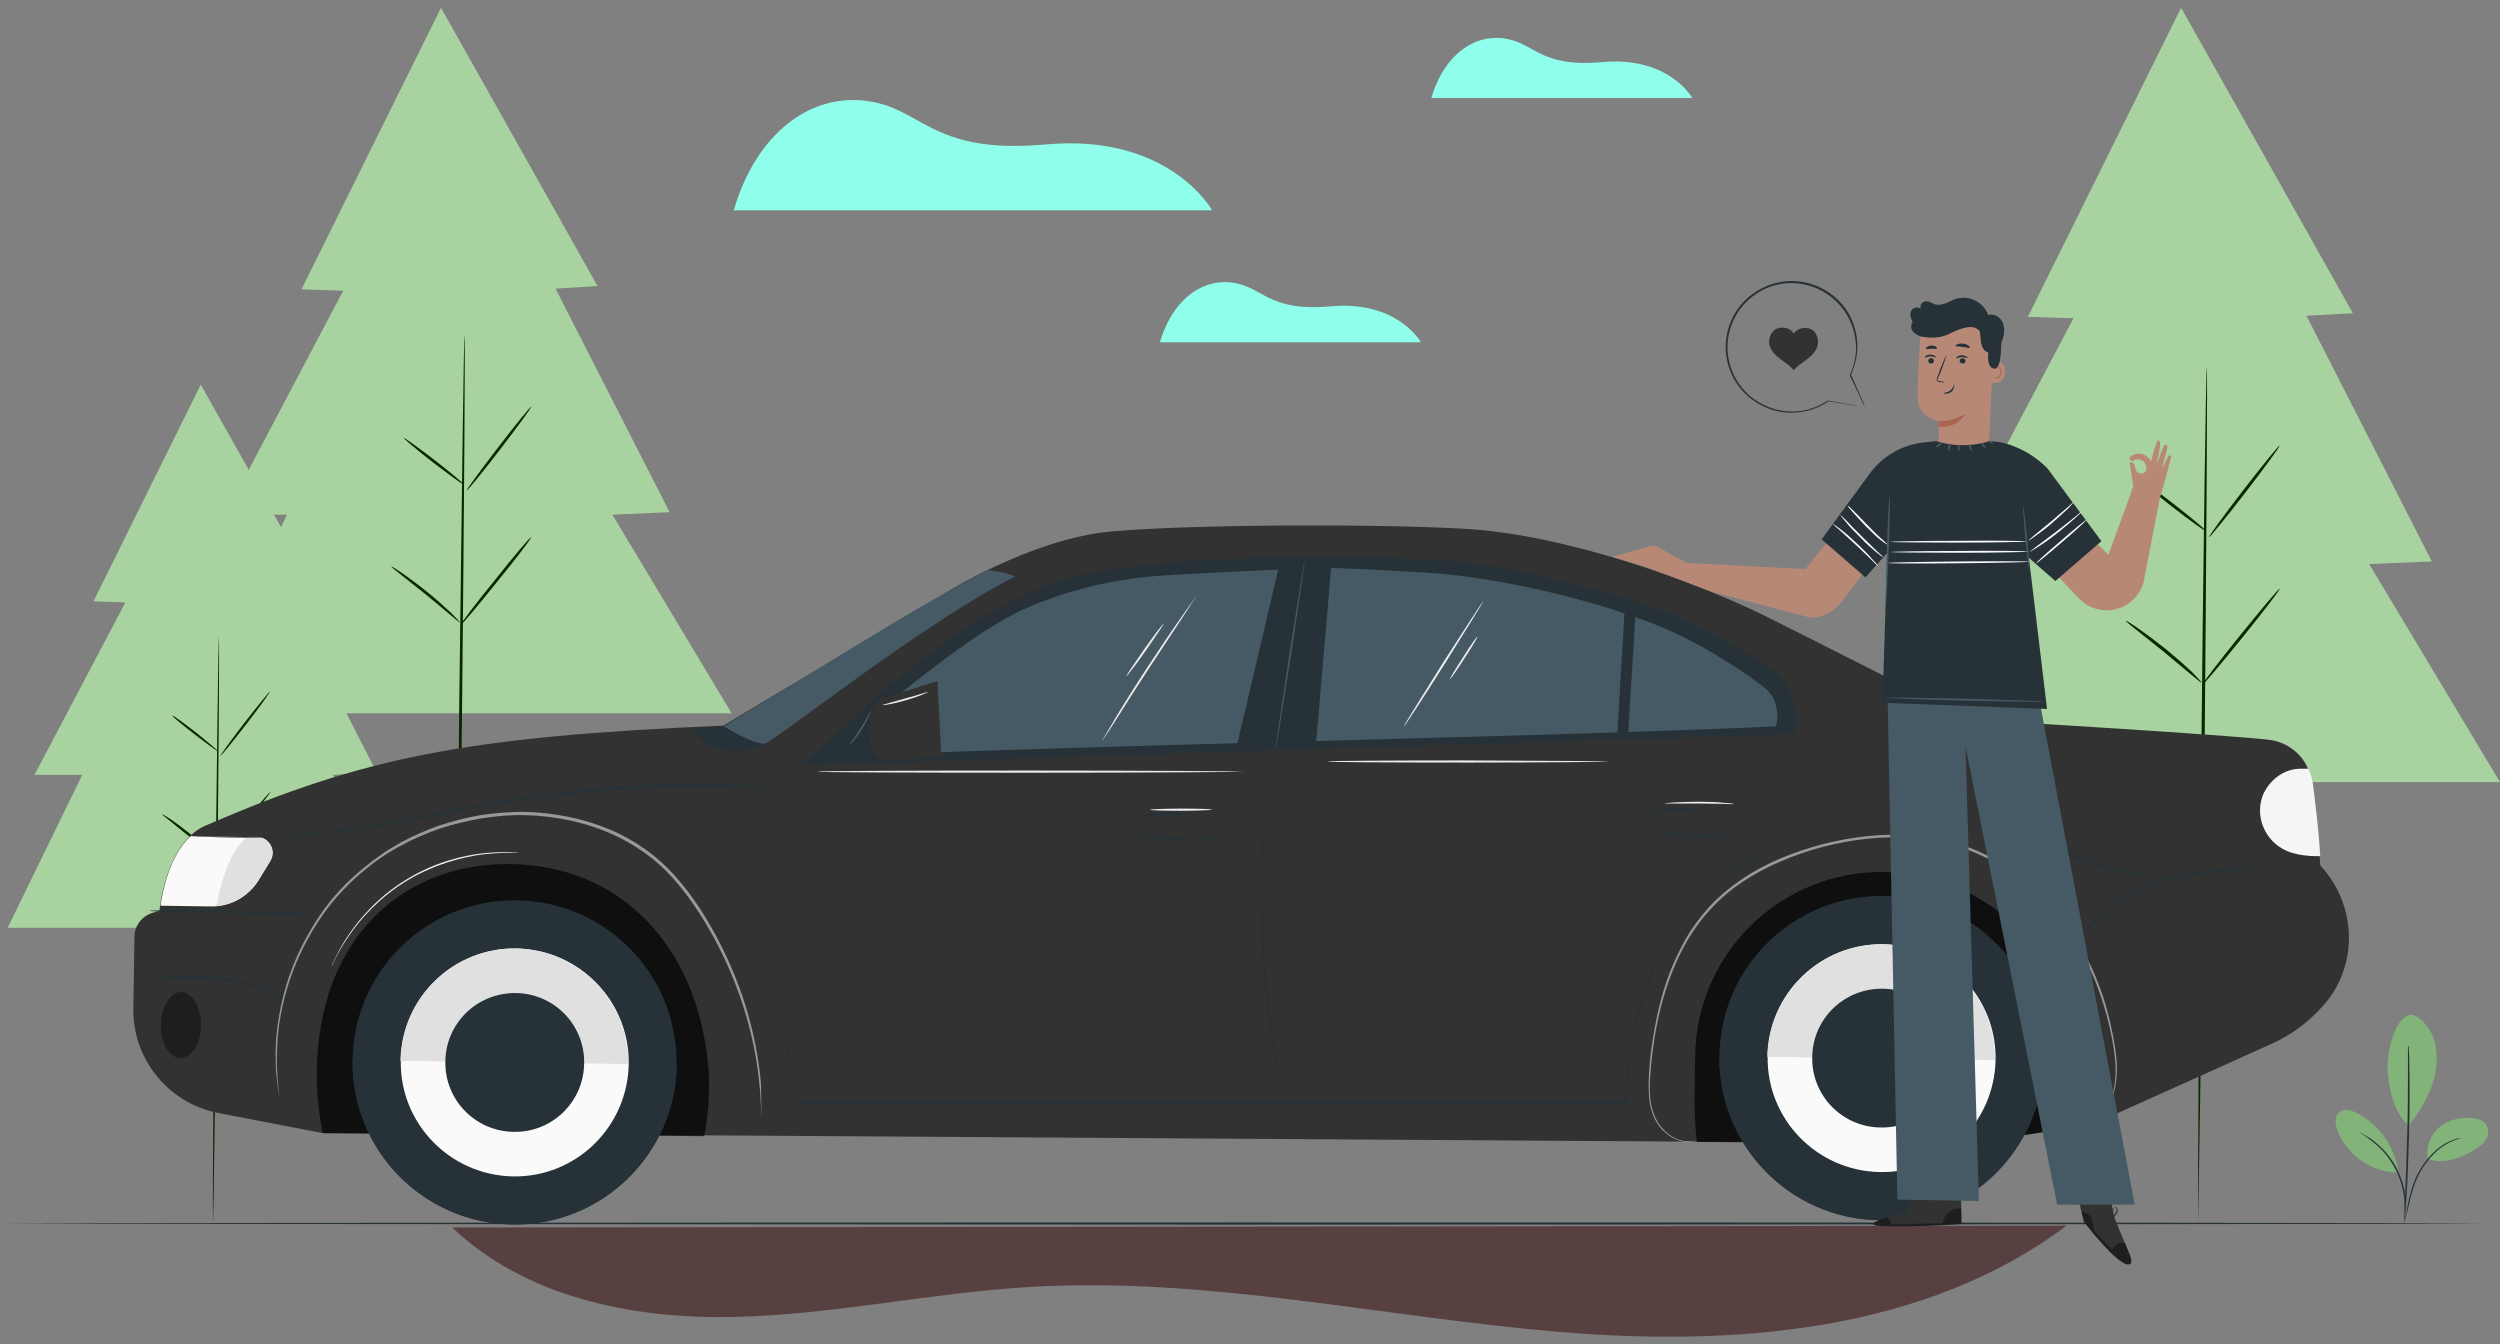 <svg width="318" height="171" viewBox="0 0 318 171" fill="none" xmlns="http://www.w3.org/2000/svg">
<rect x="0" y="0" width="318" height="171" fill="#808080" stroke="none"/>
<g clip-path="url(#clip0_561_2133)">
<path d="M277.437 0.987L257.94 40.305L263.748 40.49L247.246 71.741H255.912L242.406 99.489H318L301.36 71.741L309.334 71.418L293.386 40.167L299.286 39.844L277.437 0.987Z" fill="#A8D29F"/>
<path d="M280.71 46.574C280.802 46.574 280.664 70.312 280.388 99.582C280.065 128.851 279.604 155.862 279.604 155.77C279.558 149.501 279.696 128.851 279.973 99.582C280.249 70.312 280.618 46.574 280.71 46.574Z" fill="#0A2800"/>
<path d="M289.975 56.668C290.067 56.715 288.131 59.388 285.642 62.614C283.153 65.841 281.079 68.376 280.987 68.33C280.894 68.284 282.83 65.611 285.319 62.384C287.808 59.157 289.883 56.622 289.975 56.668Z" fill="#0A2800"/>
<path d="M280.525 67.5C280.479 67.593 278.543 66.21 276.239 64.412C273.934 62.614 272.136 61.093 272.183 61.001C272.229 60.909 274.165 62.292 276.469 64.09C278.774 65.887 280.618 67.408 280.525 67.5Z" fill="#0A2800"/>
<path d="M280.019 86.814C279.973 86.86 279.42 86.399 278.59 85.707C277.714 84.97 276.562 84.002 275.225 82.896C273.888 81.835 272.69 80.868 271.814 80.176C270.938 79.485 270.385 79.024 270.431 78.978C270.477 78.932 271.077 79.3 271.999 79.946C272.92 80.591 274.165 81.513 275.502 82.573C276.838 83.679 277.991 84.693 278.82 85.477C279.558 86.26 280.065 86.768 280.019 86.814Z" fill="#0A2800"/>
<path d="M289.975 74.876C290.067 74.968 287.947 77.733 285.227 81.098C282.507 84.463 280.249 87.136 280.157 87.09C280.065 86.998 282.185 84.233 284.904 80.868C287.624 77.503 289.882 74.829 289.975 74.876Z" fill="#0A2800"/>
<path d="M56.096 0.987L38.349 36.802L43.65 36.986L28.624 65.472H36.506L24.199 90.732H93.063L77.898 65.472L85.181 65.15L70.661 36.71L76.008 36.387L56.096 0.987Z" fill="#A8D29F"/>
<path d="M59.092 42.518C59.184 42.518 59.046 64.136 58.769 90.824C58.493 117.512 58.17 147.703 58.078 147.703C57.986 147.703 58.124 117.466 58.4 90.824C58.723 64.136 59 42.518 59.092 42.518Z" fill="#0A2800"/>
<path d="M67.573 51.736C67.665 51.782 65.867 54.225 63.609 57.175C61.35 60.125 59.46 62.43 59.368 62.384C59.276 62.338 61.074 59.895 63.332 56.945C65.591 53.995 67.481 51.69 67.573 51.736Z" fill="#0A2800"/>
<path d="M58.954 61.6C58.907 61.693 57.156 60.402 55.036 58.789C52.961 57.175 51.302 55.746 51.348 55.7C51.394 55.608 53.146 56.899 55.266 58.512C57.34 60.125 59 61.508 58.954 61.6Z" fill="#0A2800"/>
<path d="M58.492 79.162C58.446 79.208 57.985 78.793 57.202 78.148C56.418 77.503 55.358 76.581 54.16 75.613C52.961 74.645 51.855 73.769 51.025 73.124C50.242 72.478 49.735 72.11 49.781 72.064C49.827 72.018 50.334 72.34 51.21 72.939C52.039 73.539 53.192 74.368 54.39 75.336C55.589 76.304 56.649 77.272 57.386 77.964C58.078 78.655 58.492 79.116 58.492 79.162Z" fill="#0A2800"/>
<path d="M67.573 68.33C67.665 68.376 65.729 70.957 63.24 74C60.751 77.088 58.723 79.531 58.631 79.439C58.538 79.393 60.474 76.811 62.963 73.769C65.406 70.681 67.481 68.238 67.573 68.33Z" fill="#0A2800"/>
<path d="M25.536 48.925L11.892 76.489L15.948 76.627L4.379 98.567H10.463L0.968 118.019H50.979L42.36 98.567L47.937 98.291L36.736 76.397L40.885 76.166L25.536 48.925Z" fill="#A8D29F"/>
<path d="M27.841 80.913C27.933 80.913 27.794 97.553 27.61 118.111C27.38 138.669 27.149 155.309 27.103 155.309C27.011 155.309 27.149 138.669 27.334 118.111C27.564 97.553 27.794 80.913 27.841 80.913Z" fill="#0A2800"/>
<path d="M34.339 87.966C34.386 88.012 33.049 89.902 31.297 92.16C29.546 94.419 28.071 96.216 28.025 96.17C27.979 96.124 29.315 94.234 31.067 91.976C32.818 89.717 34.293 87.92 34.339 87.966Z" fill="#0A2800"/>
<path d="M27.748 95.571C27.702 95.618 26.365 94.65 24.752 93.405C23.139 92.16 21.848 91.1 21.94 91.008C21.986 90.962 23.323 91.93 24.936 93.175C26.503 94.465 27.794 95.525 27.748 95.571Z" fill="#0A2800"/>
<path d="M27.379 109.123C27.333 109.169 26.964 108.846 26.365 108.339C25.766 107.832 24.936 107.141 24.014 106.357C23.093 105.62 22.217 104.928 21.617 104.421C21.018 103.914 20.603 103.638 20.649 103.591C20.649 103.545 21.11 103.822 21.756 104.237C22.401 104.698 23.277 105.343 24.199 106.08C25.121 106.864 25.95 107.555 26.503 108.109C27.056 108.708 27.379 109.077 27.379 109.123Z" fill="#0A2800"/>
<path d="M34.386 100.734C34.432 100.78 32.957 102.762 31.067 105.113C29.177 107.464 27.564 109.353 27.518 109.307C27.472 109.261 28.947 107.279 30.836 104.928C32.726 102.578 34.293 100.688 34.386 100.734Z" fill="#0A2800"/>
<path d="M262.872 155.908C244.849 169.413 220.696 171.303 198.249 169.413C175.801 167.524 153.538 162.361 131.044 163.698C118.322 164.435 105.739 167.293 93.017 167.524C80.249 167.754 66.744 164.942 57.525 156.138L262.872 155.908Z" fill="#3E1616" fill-opacity="0.6" style="mix-blend-mode:multiply"/>
<path d="M93.34 26.754H154.183C154.183 26.754 148.79 16.982 133.119 18.365C118.138 19.747 117.401 13.525 109.795 12.787C102.19 12.05 95.875 17.904 93.34 26.754Z" fill="#8FFFEB" style="mix-blend-mode:overlay"/>
<path d="M147.546 43.532H180.733C180.733 43.532 177.783 38.185 169.256 38.968C161.097 39.706 160.683 36.341 156.534 35.926C152.386 35.511 148.929 38.692 147.546 43.532Z" fill="#8FFFEB" style="mix-blend-mode:overlay"/>
<path d="M182.07 12.465H215.257C215.257 12.465 212.307 7.118 203.78 7.901C195.621 8.639 195.207 5.274 191.058 4.859C186.91 4.444 183.453 7.625 182.07 12.465Z" fill="#8FFFEB" style="mix-blend-mode:overlay"/>
<path d="M315.741 155.631C315.741 155.678 245.034 155.77 157.871 155.77C70.662 155.724 0 155.678 0 155.631C0 155.585 70.662 155.493 157.871 155.493C245.08 155.493 315.741 155.539 315.741 155.631Z" fill="#263238"/>
<path d="M295.23 110.183C299.701 115.069 300.023 122.536 295.783 127.607C293.939 129.773 291.634 131.571 288.961 132.769L266.329 142.956L250.334 145.445L40.931 144.108L27.748 141.573C21.433 140.328 16.87 134.751 16.962 128.298L17.101 119.171C17.101 117.789 18.023 116.544 19.359 116.129L20.281 115.853C20.281 115.853 21.065 106.911 26.458 104.882C46.093 96.401 59.138 93.682 92.003 92.299L119.797 75.705C119.797 75.705 130.998 68.514 141.461 67.593C151.924 66.671 175.57 66.625 186.402 67.27C199.124 68.007 215.257 73.815 224.291 78.24C231.344 81.743 248.306 90.363 248.306 90.363L257.894 91.976C259.323 92.022 285.873 93.682 288.915 94.143C290.712 94.419 292.971 95.756 293.755 98.291C294.538 100.826 295.137 110.045 295.137 110.045" fill="#323232"/>
<path d="M214.151 78.793C209.634 76.535 197.465 73.4 190.689 72.156C183.913 70.865 170.085 70.727 164.6 70.865C159.069 71.004 143.766 71.28 135.699 73.585C131.551 74.783 124.867 78.24 120.949 81.098C119.567 82.112 113.667 86.768 112.33 87.828L102.005 97.323L228.301 93.359C228.301 93.359 229.039 88.98 226.78 86.399C224.476 83.864 214.151 78.793 214.151 78.793Z" fill="#263238"/>
<path d="M26.826 115.3L20.419 115.207C20.65 113.502 21.526 108.893 24.245 106.357L32.726 106.496C34.248 106.496 35.215 108.201 34.386 109.538L32.865 112.027C31.528 114.101 29.269 115.346 26.826 115.3Z" fill="#FAFAFA"/>
<path d="M27.564 114.931C28.209 112.119 29.085 108.431 31.436 106.449H32.68C34.201 106.449 35.169 108.155 34.34 109.492L32.819 111.981C31.666 113.87 29.684 115.069 27.472 115.253C27.518 115.161 27.564 115.069 27.564 114.931Z" fill="#E0E0E0"/>
<g opacity="0.7">
<path d="M89.56 144.523C90.205 141.342 90.389 137.932 89.974 134.521C88.315 120.324 79.05 110.137 64.992 109.907C52.777 109.722 42.682 117.374 40.654 131.478C40.055 135.719 40.193 140.052 41.069 144.154L89.56 144.523Z" fill="black"/>
</g>
<g opacity="0.7">
<path d="M266.283 143.048C266.283 142.541 266.236 141.988 266.19 141.435C265.96 123.55 253.929 111.151 239.64 110.921C226.596 110.736 215.81 121.199 215.626 134.244C215.58 138.208 215.395 141.988 215.856 145.26L250.242 145.491L266.283 143.048Z" fill="black"/>
</g>
<path d="M218.714 134.29C218.53 145.675 227.656 155.032 239.041 155.217C250.427 155.401 259.784 146.274 259.968 134.889C260.152 123.504 251.026 114.147 239.641 113.963C228.209 113.825 218.852 122.905 218.714 134.29Z" fill="#263238"/>
<path d="M218.714 134.244V134.29C218.53 145.675 227.656 155.032 239.041 155.217C250.427 155.401 259.784 146.275 259.968 134.889V134.843L218.714 134.244Z" fill="#263238"/>
<path d="M224.844 134.382C224.706 142.357 231.113 148.948 239.134 149.086C247.108 149.225 253.699 142.817 253.837 134.797C253.976 126.823 247.569 120.232 239.548 120.093C231.528 120.001 224.937 126.408 224.844 134.382Z" fill="#FAFAFA"/>
<path d="M239.502 120.139C231.528 120.001 224.937 126.408 224.798 134.428L253.745 134.843C253.883 126.823 247.522 120.232 239.502 120.139Z" fill="#E0E0E0"/>
<path d="M230.514 134.475C230.422 139.36 234.34 143.371 239.226 143.417C244.112 143.509 248.122 139.591 248.168 134.705C248.26 129.819 244.342 125.809 239.456 125.763C234.571 125.717 230.56 129.589 230.514 134.475Z" fill="#263238"/>
<path d="M66.378 155.704C77.746 155.193 86.547 145.563 86.036 134.195C85.525 122.828 75.895 114.027 64.527 114.538C53.159 115.049 44.358 124.679 44.869 136.046C45.38 147.414 55.01 156.215 66.378 155.704Z" fill="#263238"/>
<path d="M44.849 134.797V134.843C44.665 146.228 53.791 155.585 65.176 155.769C76.561 155.954 85.918 146.827 86.103 135.442V135.396L44.849 134.797Z" fill="#263238"/>
<path d="M50.979 134.935C50.841 142.91 57.248 149.501 65.268 149.639C73.243 149.778 79.834 143.371 79.972 135.35C80.11 127.376 73.703 120.785 65.683 120.646C57.663 120.554 51.071 126.915 50.979 134.935Z" fill="#FAFAFA"/>
<path d="M65.637 120.646C57.663 120.508 51.071 126.915 50.933 134.935L79.88 135.35C80.018 127.33 73.657 120.785 65.637 120.646Z" fill="#E0E0E0"/>
<path d="M56.649 135.027C56.556 139.913 60.474 143.923 65.36 143.97C70.246 144.062 74.256 140.144 74.302 135.258C74.395 130.372 70.477 126.362 65.591 126.316C60.705 126.27 56.695 130.141 56.649 135.027Z" fill="#263238"/>
<g opacity="0.4">
<path d="M25.582 130.418C25.536 132.723 24.383 134.567 22.954 134.567C21.525 134.567 20.419 132.677 20.465 130.326C20.511 128.021 21.664 126.178 23.093 126.178C24.475 126.224 25.582 128.114 25.582 130.418Z" fill="black"/>
</g>
<path d="M295.23 110.183C295.23 110.183 295.092 110.183 294.815 110.229C294.538 110.229 294.124 110.275 293.663 110.275C292.695 110.321 291.22 110.321 289.468 110.414C287.717 110.46 285.596 110.598 283.245 110.782C280.941 111.013 278.36 111.243 275.732 111.889C274.442 112.211 273.151 112.626 272.045 113.179C270.892 113.732 269.924 114.424 269.003 115.161C267.159 116.59 265.776 118.203 264.485 119.448C263.241 120.693 262.088 121.614 261.259 122.121C260.844 122.398 260.475 122.582 260.245 122.675C260.014 122.767 259.876 122.813 259.876 122.813C259.876 122.767 260.383 122.582 261.167 122.029C261.996 121.476 263.103 120.554 264.301 119.31C265.546 118.065 266.928 116.452 268.772 114.977C269.694 114.239 270.708 113.502 271.86 112.949C273.013 112.396 274.303 111.981 275.594 111.658C278.221 111.013 280.802 110.782 283.153 110.552C285.504 110.368 287.624 110.275 289.376 110.275C291.127 110.229 292.602 110.229 293.57 110.229C294.031 110.229 294.4 110.229 294.723 110.229C295.092 110.137 295.23 110.137 295.23 110.183Z" fill="#263238"/>
<g opacity="0.5">
<path d="M265.592 143.417C265.592 143.417 265.684 143.371 265.822 143.278C266.006 143.186 266.237 143.002 266.513 142.771C267.067 142.264 267.85 141.435 268.403 140.098C268.956 138.761 269.233 136.964 269.049 134.935C268.864 132.907 268.403 130.557 267.666 128.114C266.928 125.625 265.868 122.997 264.347 120.324C262.826 117.696 260.798 115.115 258.217 112.857C255.635 110.598 252.501 108.708 248.952 107.648C245.403 106.588 241.485 106.265 237.567 106.68C233.649 107.095 229.869 108.109 226.458 109.584C223.047 111.059 219.959 113.041 217.654 115.576C215.303 118.065 213.736 120.969 212.63 123.827C211.524 126.685 210.878 129.45 210.464 131.985C210.279 133.276 210.095 134.475 210.003 135.673C209.91 136.825 209.818 137.932 209.864 138.946C209.91 140.974 210.602 142.725 211.662 143.739C212.676 144.799 213.828 145.122 214.566 145.168C215.35 145.214 215.718 145.03 215.718 145.076C215.718 145.076 215.626 145.122 215.442 145.168C215.257 145.214 214.981 145.26 214.566 145.26C213.828 145.214 212.63 144.892 211.57 143.832C210.464 142.817 209.772 141.02 209.726 138.946C209.68 137.932 209.726 136.779 209.818 135.627C209.91 134.475 210.049 133.23 210.279 131.939C210.694 129.358 211.293 126.592 212.4 123.689C212.953 122.26 213.644 120.831 214.428 119.402C215.257 117.973 216.271 116.636 217.424 115.346C219.775 112.81 222.863 110.736 226.32 109.261C229.777 107.786 233.556 106.772 237.521 106.357C241.485 105.943 245.449 106.265 249.044 107.325C252.639 108.432 255.82 110.321 258.401 112.626C260.982 114.885 263.01 117.512 264.578 120.185C266.099 122.859 267.159 125.532 267.896 128.021C268.588 130.51 269.049 132.861 269.233 134.889C269.371 136.964 269.095 138.761 268.495 140.098C267.896 141.435 267.113 142.31 266.513 142.771C265.96 143.278 265.592 143.417 265.592 143.417Z" fill="white"/>
</g>
<path d="M41.115 131.525C41.115 131.525 40.885 131.248 40.47 130.741C40.055 130.234 39.364 129.543 38.488 128.805C36.69 127.284 33.74 125.763 30.191 125.025C26.642 124.288 23.369 124.334 20.972 124.426C19.774 124.472 18.806 124.518 18.16 124.564C17.515 124.61 17.146 124.61 17.146 124.61C17.146 124.61 17.239 124.564 17.423 124.564C17.654 124.518 17.884 124.518 18.16 124.472C18.806 124.38 19.774 124.334 20.972 124.242C23.323 124.103 26.642 124.011 30.237 124.749C33.832 125.486 36.828 127.1 38.626 128.667C39.548 129.45 40.193 130.188 40.562 130.695C40.792 130.971 40.885 131.156 41.023 131.34C41.069 131.432 41.115 131.525 41.115 131.525Z" fill="#263238"/>
<path d="M40.977 116.175C40.977 116.268 36.045 116.268 29.96 116.175C23.876 116.083 18.99 115.945 18.99 115.853C18.99 115.761 23.922 115.761 30.007 115.853C36.045 115.945 40.977 116.083 40.977 116.175Z" fill="#263238"/>
<g opacity="0.5">
<path d="M96.796 142.403C96.796 142.403 96.796 142.31 96.796 142.126C96.796 141.942 96.796 141.665 96.796 141.296C96.796 140.928 96.796 140.467 96.75 139.96C96.75 139.407 96.704 138.807 96.612 138.116C96.382 135.35 95.736 131.386 94.123 126.731C93.293 124.38 92.233 121.937 90.85 119.356C89.468 116.821 87.808 114.193 85.642 111.75C83.475 109.307 80.664 107.279 77.391 105.896C74.118 104.514 70.477 103.776 66.743 103.684C64.854 103.638 63.01 103.822 61.212 104.099C59.415 104.421 57.663 104.836 55.958 105.389C54.298 105.989 52.685 106.634 51.21 107.464L50.657 107.74L50.104 108.063C49.735 108.293 49.366 108.478 49.044 108.708C48.721 108.939 48.352 109.169 48.029 109.4L47.522 109.768L47.062 110.137C44.48 112.119 42.36 114.424 40.747 116.821C39.133 119.218 37.935 121.66 37.105 123.965C36.276 126.27 35.769 128.482 35.492 130.418C35.4 131.386 35.261 132.308 35.261 133.138C35.215 133.967 35.215 134.751 35.215 135.442C35.215 136.134 35.308 136.733 35.308 137.286C35.354 137.839 35.4 138.254 35.446 138.623C35.492 138.992 35.538 139.268 35.538 139.453C35.492 139.268 35.446 138.992 35.4 138.623C35.354 138.254 35.261 137.839 35.215 137.286C35.169 136.733 35.077 136.134 35.077 135.442C35.077 134.751 35.031 133.967 35.077 133.138C35.077 132.308 35.215 131.386 35.308 130.418C35.584 128.482 36.045 126.27 36.875 123.919C37.705 121.568 38.903 119.125 40.516 116.682C42.13 114.239 44.25 111.935 46.877 109.907L47.338 109.538L47.845 109.169C48.168 108.939 48.536 108.708 48.859 108.432C49.228 108.201 49.597 107.971 49.919 107.786L50.472 107.464L51.026 107.141C52.547 106.311 54.16 105.62 55.819 105.021C57.525 104.468 59.276 104.007 61.12 103.684C62.964 103.407 64.808 103.269 66.697 103.269C70.477 103.361 74.165 104.099 77.483 105.482C80.802 106.864 83.66 108.939 85.826 111.382C88.039 113.825 89.698 116.498 91.081 119.033C92.464 121.614 93.524 124.103 94.353 126.454C95.967 131.156 96.566 135.12 96.796 137.885C96.889 140.882 96.796 142.403 96.796 142.403Z" fill="white"/>
</g>
<path d="M258.032 92.299C258.032 92.299 258.032 92.391 258.032 92.621C257.986 92.852 257.986 93.129 257.94 93.497C257.848 94.235 257.663 95.295 257.571 96.632C257.479 97.968 257.433 99.582 257.802 101.287C258.124 102.993 258.954 104.79 260.383 106.265C261.812 107.74 263.517 108.708 265.13 109.353C266.744 109.999 268.311 110.368 269.648 110.644C270.938 110.921 272.044 111.059 272.782 111.197C273.105 111.243 273.427 111.289 273.612 111.335C273.796 111.382 273.888 111.382 273.888 111.428C273.888 111.428 273.796 111.428 273.566 111.428C273.335 111.382 273.059 111.382 272.69 111.335C271.952 111.243 270.846 111.105 269.555 110.875C268.219 110.644 266.652 110.275 264.992 109.63C263.333 108.985 261.581 107.971 260.152 106.45C258.677 104.975 257.848 103.085 257.525 101.333C257.202 99.582 257.248 97.922 257.387 96.585C257.525 95.249 257.709 94.189 257.848 93.451C257.894 93.082 257.986 92.806 258.032 92.621C257.986 92.437 257.986 92.299 258.032 92.299Z" fill="#263238"/>
<path d="M153.261 103.592C153.261 103.592 153.353 103.592 153.538 103.546C153.722 103.546 153.953 103.546 154.275 103.592C154.598 103.638 155.013 103.776 155.289 104.191C155.566 104.56 155.704 105.159 155.428 105.712C155.151 106.265 154.598 106.68 153.953 106.864C153.261 107.049 152.524 107.003 151.786 106.957C150.311 106.864 148.652 106.772 146.946 106.68C146.532 106.634 146.071 106.634 145.656 106.45C145.241 106.265 144.872 105.943 144.734 105.528C144.596 105.067 144.734 104.606 144.964 104.283C145.195 103.961 145.564 103.684 145.932 103.592C146.67 103.315 147.407 103.407 148.053 103.361C148.698 103.361 149.343 103.361 149.896 103.407C151.003 103.454 151.878 103.5 152.57 103.5C153.215 103.5 153.538 103.546 153.538 103.546C153.492 103.592 153.399 103.638 153.261 103.592C153.077 103.638 152.846 103.638 152.524 103.638C151.878 103.638 150.957 103.638 149.85 103.638C149.297 103.638 148.652 103.638 148.007 103.638C147.361 103.638 146.624 103.638 145.932 103.868C145.61 104.007 145.287 104.191 145.103 104.468C144.872 104.744 144.78 105.113 144.918 105.482C145.01 105.804 145.333 106.081 145.702 106.219C146.071 106.357 146.485 106.404 146.9 106.45C148.606 106.542 150.265 106.634 151.74 106.726C152.478 106.772 153.169 106.818 153.814 106.634C154.414 106.496 154.921 106.081 155.197 105.62C155.428 105.159 155.335 104.606 155.105 104.283C154.874 103.914 154.506 103.776 154.229 103.684C153.584 103.638 153.261 103.638 153.261 103.592Z" fill="#263238"/>
<path d="M218.437 103.085C218.437 103.085 218.53 103.085 218.714 103.039C218.898 103.039 219.129 103.039 219.452 103.085C219.774 103.131 220.189 103.269 220.466 103.684C220.742 104.053 220.88 104.652 220.604 105.205C220.327 105.758 219.774 106.173 219.129 106.357C218.437 106.542 217.7 106.496 216.962 106.45C215.487 106.357 213.828 106.265 212.123 106.173C211.708 106.127 211.247 106.127 210.832 105.943C210.417 105.758 210.048 105.435 209.91 105.021C209.772 104.56 209.91 104.099 210.141 103.776C210.371 103.453 210.74 103.177 211.109 103.085C211.846 102.808 212.584 102.9 213.229 102.854C213.874 102.854 214.52 102.854 215.073 102.9C216.179 102.946 217.055 102.993 217.746 102.993C218.391 102.993 218.714 103.039 218.714 103.039C218.714 103.085 218.622 103.085 218.437 103.085C218.253 103.131 218.023 103.131 217.7 103.131C217.055 103.131 216.133 103.131 215.027 103.131C214.473 103.131 213.828 103.131 213.183 103.131C212.537 103.131 211.8 103.131 211.109 103.361C210.786 103.5 210.463 103.684 210.279 103.96C210.048 104.237 209.956 104.606 210.095 104.975C210.187 105.297 210.509 105.574 210.878 105.712C211.247 105.85 211.662 105.896 212.077 105.943C213.782 106.035 215.441 106.127 216.916 106.219C217.654 106.265 218.345 106.311 218.991 106.127C219.59 105.989 220.097 105.574 220.373 105.113C220.604 104.652 220.512 104.099 220.281 103.776C220.051 103.407 219.682 103.269 219.405 103.177C218.806 103.085 218.437 103.085 218.437 103.085Z" fill="#263238"/>
<path d="M228.302 93.359C228.302 93.359 228.302 93.451 228.256 93.636C228.209 93.82 228.117 94.05 228.025 94.419C227.841 95.111 227.564 96.079 227.195 97.415C226.458 100.043 225.398 103.868 224.015 108.708V108.754H223.969C221.849 109.722 219.682 111.105 217.608 112.995C216.548 113.917 215.58 114.977 214.658 116.129C213.736 117.282 212.86 118.572 212.077 119.955C210.509 122.721 209.265 125.901 208.389 129.312C207.513 132.769 206.96 136.457 206.96 140.328V140.421H206.868C193.224 140.421 177.414 140.421 160.636 140.421C138.189 140.421 117.446 140.421 100.991 140.375H100.899V140.282C99.424 128.068 98.456 117.973 97.903 110.967C97.626 107.464 97.442 104.744 97.303 102.854C97.257 101.932 97.211 101.195 97.165 100.734C97.119 100.273 97.119 99.996 97.119 99.996C97.119 99.996 97.165 100.227 97.165 100.734C97.211 101.195 97.257 101.932 97.35 102.854C97.488 104.698 97.718 107.464 97.995 110.967C98.594 117.973 99.562 128.021 101.083 140.236L100.991 140.144C117.446 140.144 138.189 140.144 160.636 140.098C177.414 140.098 193.224 140.098 206.868 140.098L206.776 140.19C206.776 136.272 207.375 132.585 208.205 129.128C209.081 125.671 210.371 122.49 211.938 119.725C212.722 118.342 213.598 117.051 214.566 115.899C215.534 114.746 216.502 113.64 217.562 112.764C219.636 110.875 221.849 109.492 223.969 108.524L223.923 108.57C225.306 103.73 226.412 99.904 227.149 97.277C227.518 95.986 227.795 94.972 228.025 94.327C228.117 94.004 228.209 93.728 228.256 93.543C228.256 93.451 228.302 93.359 228.302 93.359Z" fill="#263238"/>
<path d="M161.835 95.71C161.835 95.71 161.835 95.756 161.835 95.848C161.835 95.94 161.835 96.032 161.789 96.171C161.742 96.493 161.696 96.908 161.65 97.461C161.558 98.014 161.466 98.706 161.42 99.49C161.328 100.273 161.235 101.195 161.143 102.209C161.051 103.223 160.959 104.329 160.867 105.482C160.774 106.68 160.728 107.925 160.682 109.261C160.59 111.935 160.59 114.885 160.682 117.973C160.774 121.061 161.005 123.965 161.281 126.639C161.42 127.975 161.558 129.22 161.742 130.418C161.881 131.617 162.065 132.677 162.203 133.691C162.342 134.705 162.526 135.581 162.664 136.364C162.803 137.148 162.941 137.839 163.033 138.392C163.125 138.946 163.217 139.36 163.264 139.683C163.31 139.821 163.31 139.914 163.31 140.006C163.31 140.098 163.31 140.098 163.31 140.144C163.31 140.144 163.31 140.098 163.264 140.052C163.264 139.96 163.217 139.867 163.171 139.729C163.079 139.407 162.987 138.992 162.895 138.439C162.756 137.885 162.618 137.194 162.48 136.41C162.342 135.627 162.157 134.705 161.973 133.737C161.789 132.723 161.604 131.663 161.466 130.464C161.281 129.266 161.143 128.021 161.005 126.685C160.728 124.011 160.498 121.107 160.406 118.019C160.314 114.931 160.36 111.981 160.452 109.307C160.498 107.971 160.59 106.68 160.682 105.528C160.774 104.329 160.867 103.223 160.959 102.209C161.051 101.195 161.189 100.273 161.281 99.49C161.374 98.706 161.466 98.014 161.558 97.461C161.65 96.908 161.696 96.493 161.742 96.171C161.789 96.032 161.789 95.94 161.789 95.848C161.789 95.71 161.835 95.71 161.835 95.71Z" fill="#263238"/>
<path d="M97.626 94.373C96.151 95.479 93.939 95.756 92.141 95.387C90.344 95.018 88.915 94.189 87.993 92.575L92.049 92.391L97.626 94.373Z" fill="#263238"/>
<path d="M92.049 92.391C92.049 92.391 96.151 94.88 97.35 94.557C98.548 94.235 117.631 79.116 129.154 73.308C129.154 73.308 127.633 72.709 125.651 72.525C125.651 72.525 120.304 75.244 113.621 79.254C108.55 82.296 103.342 85.523 100.945 86.998C95.598 90.225 92.049 92.391 92.049 92.391Z" fill="#455A64"/>
<path d="M105.139 95.618C105.139 95.618 105.093 95.664 105.001 95.71C104.909 95.756 104.771 95.848 104.586 95.94C104.217 96.171 103.71 96.447 103.019 96.816C101.636 97.6 99.654 98.706 97.119 100.135C93.431 99.996 88.638 99.904 83.199 100.135C80.479 100.273 77.575 100.457 74.579 100.734C71.583 101.057 68.449 101.471 65.222 101.978C59.599 102.854 54.298 103.961 49.412 104.836C44.572 105.712 40.101 106.219 36.414 106.403C32.68 106.634 29.638 106.542 27.564 106.496C26.503 106.45 25.72 106.403 25.167 106.403C24.89 106.403 24.706 106.357 24.521 106.357C24.66 106.357 24.89 106.357 25.167 106.357C25.72 106.357 26.503 106.403 27.564 106.403C29.638 106.45 32.68 106.45 36.414 106.219C40.147 105.989 44.572 105.482 49.412 104.606C54.252 103.684 59.599 102.578 65.222 101.702C68.449 101.195 71.583 100.78 74.579 100.457C77.621 100.135 80.525 99.95 83.245 99.858C88.684 99.628 93.478 99.766 97.165 99.95H97.119C99.654 98.568 101.682 97.461 103.065 96.678C103.756 96.309 104.263 96.032 104.632 95.802C104.817 95.71 104.955 95.618 105.047 95.572C105.093 95.618 105.139 95.618 105.139 95.618Z" fill="#263238"/>
<path d="M109.472 96.079C138.465 94.788 196.912 93.728 225.905 92.391C225.905 92.391 226.873 89.211 224.153 87.229C223.139 86.491 217.147 81.974 210.095 79.254C199.078 75.06 187.832 73.354 183.314 72.986C178.152 72.571 168.703 72.202 168.703 72.202C168.703 72.202 151.418 72.893 146.578 73.308C139.479 73.954 133.487 75.889 129.062 78.056C123.024 81.052 112.515 89.856 112.515 89.856L105.14 96.032H109.472V96.079Z" fill="#455A64"/>
<path d="M162.849 71.372L157.225 95.295L167.366 94.972L169.394 71.372H162.849Z" fill="#263238"/>
<path d="M206.684 77.134L205.716 93.359H207.099L208.067 77.641L206.684 77.134Z" fill="#263238"/>
<path d="M110.578 90.593C111.039 91.193 113.62 97 113.62 97L103.849 96.355L110.578 90.593Z" fill="#263238"/>
<path d="M119.751 96.401L112.284 96.632C111.316 96.632 110.533 94.88 110.579 92.714C110.625 90.778 111.27 89.165 112.146 88.888L119.244 86.629L119.751 96.401Z" fill="#323232"/>
<path d="M165.983 71.096C166.029 71.096 165.246 76.535 164.232 83.264C163.171 89.994 162.296 95.433 162.249 95.387C162.203 95.387 162.987 89.948 164.001 83.218C165.061 76.535 165.937 71.096 165.983 71.096Z" fill="#455A64"/>
<path d="M110.855 90.225C110.901 90.225 110.487 91.423 109.703 92.668C108.919 93.958 108.09 94.834 108.044 94.788C107.997 94.742 108.735 93.774 109.519 92.529C110.302 91.285 110.809 90.225 110.855 90.225Z" fill="#455A64"/>
<path d="M152.247 75.705C152.247 75.705 152.201 75.797 152.155 75.889C152.063 76.028 151.925 76.212 151.786 76.443C151.464 76.95 151.003 77.595 150.496 78.425C149.389 80.084 147.868 82.389 146.209 84.924C144.55 87.459 143.075 89.764 142.014 91.469C141.507 92.299 141.046 92.944 140.724 93.451C140.586 93.682 140.447 93.82 140.355 94.004C140.263 94.143 140.217 94.189 140.217 94.189C140.217 94.189 140.263 94.097 140.309 94.004C140.401 93.866 140.493 93.682 140.632 93.451C140.908 92.99 141.323 92.299 141.83 91.423C142.844 89.718 144.319 87.367 145.979 84.832C147.638 82.296 149.205 79.992 150.357 78.379C150.911 77.549 151.418 76.904 151.74 76.443C151.878 76.258 152.017 76.074 152.109 75.936C152.201 75.751 152.247 75.705 152.247 75.705Z" fill="#EBEBEB"/>
<path d="M148.006 79.347C148.053 79.393 147.039 80.914 145.748 82.757C144.457 84.601 143.305 86.076 143.259 86.03C143.213 85.984 144.227 84.463 145.517 82.619C146.808 80.775 147.96 79.3 148.006 79.347Z" fill="#EBEBEB"/>
<path d="M295.137 108.893C295.137 108.893 292.74 109.031 290.897 108.247C287.993 107.003 286.656 103.592 287.993 100.78C287.993 100.78 287.993 100.734 288.039 100.734C288.915 99.028 290.666 97.784 292.602 97.784H293.616C293.616 97.784 294.077 98.522 294.261 100.181C294.538 102.393 294.953 105.712 295.137 108.893Z" fill="#F5F5F5"/>
<path d="M188.661 76.489C188.707 76.535 186.495 80.084 183.729 84.509C180.963 88.888 178.659 92.437 178.567 92.391C178.521 92.345 180.733 88.796 183.499 84.371C186.31 79.992 188.615 76.443 188.661 76.489Z" fill="#EBEBEB"/>
<path d="M187.924 81.006C187.97 81.052 187.232 82.296 186.264 83.772C185.296 85.293 184.467 86.445 184.421 86.399C184.374 86.353 185.112 85.108 186.08 83.633C187.002 82.158 187.831 80.96 187.924 81.006Z" fill="#EBEBEB"/>
<path d="M118.045 88.012C118.091 88.058 116.847 88.611 115.234 89.072C113.62 89.533 112.284 89.763 112.284 89.671C112.284 89.625 113.574 89.302 115.141 88.842C116.755 88.427 118.045 87.966 118.045 88.012Z" fill="#EBEBEB"/>
<path d="M158.193 98.153C158.193 98.199 146.025 98.291 131.044 98.291C116.018 98.291 103.895 98.245 103.895 98.153C103.895 98.061 116.064 98.014 131.044 98.014C146.025 98.014 158.193 98.107 158.193 98.153Z" fill="#EBEBEB"/>
<path d="M154.183 102.993C154.183 103.039 152.431 103.131 150.219 103.131C148.053 103.131 146.255 103.085 146.255 102.993C146.255 102.946 148.006 102.854 150.219 102.854C152.431 102.854 154.183 102.9 154.183 102.993Z" fill="#EBEBEB"/>
<path d="M65.867 108.478C65.867 108.478 65.775 108.478 65.545 108.478C65.36 108.478 65.038 108.478 64.669 108.478C63.931 108.478 62.825 108.524 61.535 108.662C58.907 108.985 55.266 109.907 51.763 112.027C48.26 114.147 45.771 116.959 44.296 119.171C43.558 120.278 43.005 121.2 42.682 121.891C42.498 122.214 42.406 122.49 42.314 122.675C42.221 122.859 42.175 122.951 42.175 122.951C42.175 122.951 42.221 122.859 42.267 122.675C42.36 122.49 42.452 122.214 42.636 121.891C42.959 121.2 43.466 120.232 44.203 119.125C45.678 116.867 48.167 114.009 51.671 111.889C55.174 109.722 58.861 108.8 61.535 108.524C62.871 108.385 63.978 108.385 64.715 108.385C65.084 108.385 65.36 108.432 65.591 108.432C65.775 108.432 65.867 108.432 65.867 108.478Z" fill="#EBEBEB"/>
<path d="M204.794 96.862C204.794 96.908 196.727 97 186.817 97C176.861 97 168.841 96.954 168.841 96.862C168.841 96.77 176.907 96.724 186.817 96.724C196.727 96.77 204.794 96.816 204.794 96.862Z" fill="#EBEBEB"/>
<path d="M220.558 102.255C220.558 102.301 220.051 102.301 219.267 102.255C218.484 102.255 217.378 102.209 216.133 102.209C214.888 102.209 213.782 102.209 212.999 102.209C212.215 102.209 211.708 102.209 211.708 102.209C211.708 102.163 212.215 102.117 212.999 102.071C213.782 102.025 214.888 101.979 216.133 101.979C217.378 101.979 218.484 102.025 219.267 102.117C220.097 102.163 220.558 102.255 220.558 102.255Z" fill="#EBEBEB"/>
<path d="M249.781 60.494C248.03 60.494 246.555 59.065 246.601 57.268V53.58C246.601 53.58 243.928 53.165 243.928 50.538C243.881 47.864 244.342 41.78 244.342 41.78C247.431 40.443 250.98 40.904 253.607 42.932L252.962 57.498C252.824 59.204 251.441 60.494 249.781 60.494Z" fill="#B78876"/>
<path d="M246.555 53.58C246.555 53.58 248.215 53.719 250.012 52.612C250.012 52.612 249.183 54.502 246.555 54.272V53.58Z" fill="#AA6550"/>
<path d="M253.285 46.021C253.331 46.021 255.128 45.468 255.036 47.312C254.99 49.109 253.193 48.694 253.146 48.648C253.193 48.556 253.285 46.021 253.285 46.021Z" fill="#B78876"/>
<path d="M253.746 47.957C253.746 47.957 253.792 48.003 253.838 48.003C253.884 48.049 253.976 48.049 254.068 48.003C254.253 47.957 254.437 47.634 254.437 47.312C254.437 47.127 254.437 46.989 254.345 46.851C254.299 46.712 254.207 46.62 254.114 46.62C254.022 46.574 253.93 46.666 253.93 46.712C253.884 46.758 253.93 46.804 253.884 46.804C253.884 46.804 253.838 46.758 253.884 46.712C253.884 46.666 253.93 46.62 253.976 46.62C254.022 46.574 254.068 46.574 254.16 46.574C254.299 46.574 254.437 46.712 254.483 46.851C254.529 46.989 254.575 47.173 254.575 47.358C254.529 47.726 254.345 48.049 254.068 48.141C253.93 48.187 253.838 48.141 253.792 48.095C253.746 48.003 253.746 47.957 253.746 47.957Z" fill="#AA6550"/>
<path d="M245.264 45.883C245.264 46.067 245.402 46.251 245.633 46.251C245.863 46.251 246.002 46.113 246.002 45.929C246.002 45.744 245.863 45.56 245.633 45.56C245.449 45.56 245.264 45.698 245.264 45.883Z" fill="#263238"/>
<path d="M244.803 45.514C244.849 45.56 245.126 45.329 245.541 45.329C245.956 45.329 246.232 45.514 246.278 45.468C246.278 45.468 246.232 45.375 246.14 45.283C246.002 45.191 245.771 45.099 245.541 45.099C245.264 45.099 245.08 45.191 244.942 45.283C244.849 45.422 244.803 45.514 244.803 45.514Z" fill="#263238"/>
<path d="M249.274 45.883C249.274 46.067 249.413 46.251 249.643 46.251C249.874 46.251 250.012 46.113 250.012 45.929C250.012 45.744 249.874 45.56 249.643 45.56C249.459 45.56 249.274 45.698 249.274 45.883Z" fill="#263238"/>
<path d="M248.813 45.606C248.86 45.652 249.136 45.422 249.551 45.422C249.966 45.422 250.242 45.606 250.288 45.56C250.288 45.56 250.242 45.468 250.15 45.375C250.012 45.283 249.781 45.191 249.551 45.191C249.274 45.191 249.09 45.283 248.952 45.375C248.86 45.468 248.813 45.56 248.813 45.606Z" fill="#263238"/>
<path d="M247.338 48.602C247.338 48.556 247.108 48.556 246.693 48.464C246.601 48.464 246.508 48.418 246.462 48.371C246.416 48.279 246.462 48.187 246.555 48.049C246.647 47.818 246.739 47.542 246.877 47.265C247.292 46.159 247.615 45.191 247.569 45.191C247.522 45.191 247.154 46.067 246.693 47.219C246.601 47.496 246.508 47.772 246.416 48.003C246.37 48.141 246.324 48.233 246.37 48.418C246.416 48.51 246.462 48.556 246.555 48.556C246.601 48.556 246.693 48.556 246.739 48.602C247.108 48.648 247.338 48.648 247.338 48.602Z" fill="#263238"/>
<path d="M248.537 48.925C248.491 48.925 248.491 49.386 248.076 49.662C247.707 49.985 247.246 49.939 247.2 49.985C247.2 50.031 247.292 50.077 247.523 50.077C247.707 50.077 247.984 50.031 248.214 49.846C248.445 49.662 248.537 49.386 248.537 49.201C248.629 49.017 248.583 48.879 248.537 48.925Z" fill="#263238"/>
<path d="M248.721 43.993C248.767 44.085 249.182 44.039 249.643 44.131C250.104 44.177 250.519 44.315 250.565 44.223C250.611 44.177 250.519 44.085 250.381 43.947C250.242 43.854 249.966 43.716 249.689 43.716C249.413 43.67 249.136 43.716 248.952 43.808C248.813 43.854 248.721 43.947 248.721 43.993Z" fill="#263238"/>
<path d="M244.988 44.361C245.08 44.454 245.356 44.361 245.679 44.361C246.002 44.361 246.324 44.407 246.37 44.315C246.416 44.269 246.37 44.177 246.232 44.085C246.094 43.993 245.909 43.947 245.679 43.947C245.448 43.947 245.264 44.039 245.126 44.131C244.987 44.223 244.941 44.315 244.988 44.361Z" fill="#263238"/>
<path d="M243.006 40.121C242.96 39.798 243.098 39.429 243.375 39.245C243.651 39.061 244.066 39.061 244.296 39.291C244.158 38.83 244.527 38.323 244.988 38.323C245.403 38.277 245.771 38.6 246.186 38.738C246.601 38.83 247.016 38.738 247.431 38.6C247.846 38.461 248.168 38.231 248.583 38.093C249.413 37.77 250.381 37.816 251.164 38.185C251.948 38.554 252.593 39.245 252.916 40.075C253.515 39.89 254.16 40.167 254.529 40.674C254.898 41.181 254.99 41.826 254.898 42.425C254.852 42.84 254.714 43.209 254.575 43.624C254.575 43.67 254.575 43.67 254.575 43.716C254.529 45.191 254.391 46.897 253.746 46.897C252.639 46.897 252.916 44.868 252.916 44.868C251.579 44.361 252.086 42.379 251.764 42.057C251.441 41.734 250.75 41.043 247.938 42.472C246.878 43.025 245.403 43.025 244.619 42.84C244.619 42.84 244.573 42.84 244.527 42.84C244.527 42.84 244.527 42.84 244.481 42.84C244.25 42.794 243.974 42.656 243.743 42.518C243.513 42.379 243.282 42.149 243.144 41.872C243.052 41.596 243.098 41.227 243.282 41.043C243.236 40.766 243.052 40.443 243.006 40.121Z" fill="#263238"/>
<path d="M275.825 58.051C275.779 58.143 274.995 59.572 274.995 59.572C274.995 59.572 275.594 57.268 275.64 57.175C275.825 56.438 275.364 56.484 275.225 56.761C275.087 57.037 274.211 59.342 274.211 59.342C274.995 56.346 274.764 56.069 274.534 56.023C274.303 55.977 273.612 58.697 273.612 58.697C273.612 58.697 273.382 58.236 272.875 57.913C272.137 57.406 270.939 57.913 270.893 58.236C270.846 58.558 271.261 58.65 271.261 58.65C272.183 58.051 273.105 58.789 273.013 59.618C272.921 60.494 271.814 60.356 271.676 59.757C271.4 58.42 270.893 58.835 270.893 58.835L271.354 61.831L270.846 63.306L268.173 70.589L263.011 65.242C263.011 65.242 260.245 71.326 260.199 71.511C260.153 71.649 262.78 74.368 264.486 76.166C265.407 77.134 266.698 77.641 268.035 77.641C270.247 77.595 272.183 76.074 272.69 73.907L274.718 63.444L275.686 60.033C275.686 60.033 276.009 58.65 276.101 58.328C276.286 57.913 276.009 57.775 275.825 58.051Z" fill="#B78876"/>
<path d="M230.099 78.516C231.621 78.793 233.418 77.687 234.34 76.442L238.166 71.372L233.695 67.362L229.639 72.386L214.474 71.603L210.878 69.574C210.648 69.436 210.371 69.39 210.049 69.436L205.117 70.819L209.726 72.248L217.792 75.29L230.099 78.516Z" fill="#B78876"/>
<path d="M264.439 152.773L265.085 155.447C265.085 155.447 269.464 161.116 270.8 160.84C271.676 160.655 270.616 159.18 268.957 154.894L268.588 153.096L264.439 152.773Z" fill="#323232"/>
<path d="M270.985 159.964C270.985 159.964 270.985 160.01 270.939 160.056C270.893 160.102 270.847 160.194 270.754 160.241C270.662 160.287 270.524 160.333 270.386 160.333C270.247 160.333 270.063 160.241 269.879 160.148C269.279 159.687 268.496 158.95 267.666 158.12C266.836 157.291 266.191 156.461 265.73 155.816C265.5 155.493 265.315 155.262 265.177 155.078C265.131 154.986 265.085 154.94 265.039 154.894C264.993 154.848 264.993 154.802 264.993 154.802C264.993 154.802 264.993 154.802 265.039 154.848C265.085 154.894 265.131 154.986 265.177 155.032C265.361 155.262 265.546 155.493 265.73 155.769C266.191 156.369 266.882 157.198 267.712 158.028C268.542 158.858 269.279 159.595 269.879 160.102C270.201 160.333 270.524 160.333 270.708 160.241C270.939 160.102 270.939 159.964 270.985 159.964Z" fill="#263238"/>
<path d="M270.34 158.166C270.34 158.166 270.201 158.166 269.971 158.166C269.74 158.212 269.464 158.305 269.187 158.443C268.911 158.627 268.68 158.858 268.588 159.042C268.496 159.227 268.45 159.365 268.45 159.365C268.45 159.365 268.45 159.226 268.542 158.996C268.634 158.812 268.865 158.535 269.141 158.351C269.418 158.166 269.74 158.074 269.971 158.074C270.201 158.074 270.34 158.12 270.34 158.166Z" fill="#263238"/>
<path d="M266.237 156.83C266.237 156.83 266.283 156.645 266.329 156.323C266.375 156 266.329 155.585 266.099 155.17C265.868 154.755 265.546 154.479 265.269 154.341C264.992 154.202 264.808 154.202 264.808 154.156C264.808 154.156 264.854 154.156 264.946 154.156C265.039 154.156 265.177 154.202 265.315 154.248C265.592 154.387 265.96 154.663 266.191 155.124C266.421 155.539 266.467 156.046 266.375 156.323C266.329 156.461 266.329 156.599 266.283 156.691C266.237 156.784 266.237 156.83 266.237 156.83Z" fill="#263238"/>
<path d="M264.716 153.188C264.762 153.188 264.854 153.557 264.946 154.018C265.038 154.479 265.131 154.848 265.085 154.894C265.038 154.894 264.946 154.525 264.854 154.064C264.808 153.603 264.716 153.234 264.716 153.188Z" fill="#263238"/>
<path d="M269.003 155.216C269.003 155.262 268.772 155.216 268.449 155.309C268.173 155.355 267.942 155.493 267.942 155.447C267.942 155.447 268.127 155.262 268.449 155.216C268.772 155.17 269.003 155.216 269.003 155.216Z" fill="#263238"/>
<path d="M269.095 155.677C269.095 155.723 268.865 155.677 268.634 155.723C268.404 155.769 268.219 155.908 268.219 155.862C268.219 155.862 268.358 155.677 268.634 155.631C268.865 155.585 269.095 155.677 269.095 155.677Z" fill="#263238"/>
<path d="M269.418 156.23C269.418 156.277 269.187 156.184 268.957 156.23C268.68 156.277 268.542 156.415 268.542 156.415C268.542 156.415 268.68 156.184 268.957 156.138C269.233 156.138 269.464 156.23 269.418 156.23Z" fill="#263238"/>
<path d="M268.68 155.032C268.68 155.032 268.634 155.032 268.542 155.032C268.449 155.032 268.311 154.986 268.173 154.94C268.035 154.894 267.804 154.801 267.62 154.709C267.528 154.663 267.435 154.571 267.343 154.525C267.251 154.433 267.113 154.341 267.113 154.202C267.113 154.018 267.297 153.972 267.435 153.972C267.574 154.018 267.666 154.11 267.758 154.156C267.896 154.294 268.035 154.479 268.173 154.571C268.265 154.709 268.357 154.801 268.403 154.894C268.45 154.986 268.496 155.032 268.496 155.032C268.496 155.032 268.357 154.894 268.127 154.617C268.035 154.479 267.896 154.341 267.712 154.202C267.62 154.11 267.528 154.064 267.435 154.018C267.343 153.972 267.205 154.064 267.205 154.156C267.205 154.248 267.297 154.341 267.389 154.433C267.482 154.479 267.574 154.571 267.666 154.617C267.85 154.709 268.035 154.801 268.173 154.848C268.496 154.986 268.726 155.032 268.68 155.032Z" fill="#263238"/>
<path d="M268.496 154.986C268.496 154.986 268.496 154.94 268.496 154.848C268.496 154.755 268.496 154.617 268.542 154.479C268.542 154.341 268.588 154.156 268.68 153.972C268.726 153.88 268.772 153.787 268.864 153.695C268.957 153.603 269.049 153.511 269.233 153.603C269.371 153.695 269.371 153.834 269.371 153.972C269.371 154.11 269.325 154.202 269.279 154.294C269.187 154.479 269.095 154.617 268.957 154.755C268.864 154.848 268.772 154.94 268.68 154.986C268.542 154.94 268.496 154.986 268.496 154.986C268.496 154.986 268.634 154.848 268.864 154.663C268.957 154.571 269.049 154.387 269.141 154.202C269.187 154.11 269.233 154.018 269.233 153.926C269.233 153.834 269.233 153.695 269.141 153.649C269.049 153.603 268.957 153.649 268.91 153.741C268.864 153.834 268.772 153.926 268.726 154.018C268.634 154.202 268.588 154.387 268.588 154.525C268.496 154.802 268.496 154.986 268.496 154.986Z" fill="#263238"/>
<g opacity="0.4">
<path d="M265.085 155.401L264.762 154.11C264.762 154.11 265.822 154.294 266.099 155.124C266.375 155.908 266.329 156.507 266.329 156.507L268.634 158.996C268.634 158.996 269.233 157.844 270.293 158.12C270.293 158.12 271.123 159.964 271.077 160.425C271.031 160.932 270.524 160.84 270.34 160.748C270.247 160.701 269.233 160.148 268.265 159.088C267.021 157.844 265.684 156.184 265.085 155.401Z" fill="black"/>
</g>
<path d="M242.775 154.11V150.561L249.413 150.469L249.505 155.677L249.09 155.723C247.247 155.862 239.733 156.23 238.489 155.862C237.106 155.447 242.775 154.11 242.775 154.11Z" fill="#323232"/>
<g opacity="0.4">
<path d="M247.062 155.631C247.154 155.078 247.431 154.571 247.892 154.202C248.353 153.834 248.86 153.649 249.459 153.695L249.505 155.539L247.062 155.631Z" fill="black"/>
</g>
<g opacity="0.4">
<path d="M240.01 154.848C240.01 154.848 238.028 155.447 238.304 155.769C238.535 156.092 246.14 156 249.505 155.677V155.539L240.655 155.723C240.609 155.723 240.425 154.848 240.01 154.848Z" fill="black"/>
</g>
<path d="M249.597 155.493C249.597 155.493 249.551 155.493 249.505 155.493C249.413 155.493 249.321 155.493 249.183 155.539C248.86 155.539 248.445 155.585 247.984 155.585C246.97 155.631 245.541 155.677 243.974 155.723C242.407 155.723 240.978 155.723 239.964 155.723C239.503 155.723 239.088 155.677 238.765 155.677C238.627 155.677 238.535 155.677 238.443 155.677C238.351 155.677 238.351 155.677 238.351 155.677C238.351 155.677 238.397 155.677 238.443 155.677C238.535 155.677 238.627 155.677 238.765 155.677C239.088 155.677 239.503 155.677 239.964 155.677C240.978 155.677 242.407 155.677 243.974 155.677C245.541 155.677 246.924 155.631 247.984 155.585C248.445 155.585 248.86 155.539 249.183 155.539C249.321 155.539 249.413 155.539 249.505 155.539C249.551 155.493 249.597 155.493 249.597 155.493Z" fill="#263238"/>
<path d="M240.609 155.816C240.563 155.816 240.563 155.539 240.379 155.262C240.194 154.986 239.964 154.848 239.964 154.802C239.964 154.802 240.24 154.894 240.471 155.216C240.655 155.493 240.655 155.816 240.609 155.816Z" fill="#263238"/>
<path d="M242.591 154.802C242.591 154.802 242.499 154.709 242.36 154.571C242.268 154.433 242.176 154.294 242.222 154.294C242.222 154.294 242.314 154.387 242.453 154.525C242.545 154.663 242.591 154.755 242.591 154.802Z" fill="#263238"/>
<path d="M243.098 154.479C243.098 154.479 242.96 154.433 242.867 154.341C242.729 154.248 242.683 154.156 242.683 154.11C242.683 154.11 242.821 154.156 242.914 154.248C243.052 154.387 243.098 154.479 243.098 154.479Z" fill="#263238"/>
<path d="M243.421 153.88C243.421 153.88 243.282 153.926 243.052 153.926C242.867 153.926 242.683 153.926 242.683 153.88C242.683 153.88 242.821 153.834 243.052 153.834C243.282 153.834 243.421 153.834 243.421 153.88Z" fill="#263238"/>
<path d="M243.559 153.419C243.559 153.419 243.421 153.511 243.19 153.557C242.96 153.557 242.775 153.511 242.775 153.511C242.775 153.465 242.96 153.511 243.19 153.465C243.375 153.419 243.559 153.373 243.559 153.419Z" fill="#263238"/>
<path d="M242.314 154.202C242.314 154.202 242.13 154.248 241.9 154.202C241.761 154.202 241.623 154.156 241.439 154.11C241.346 154.064 241.254 154.064 241.162 154.018C241.116 153.972 241.07 153.972 241.07 153.88C241.07 153.834 241.07 153.741 241.116 153.695C241.531 153.465 241.946 153.695 242.084 153.926C242.176 154.018 242.222 154.156 242.222 154.202C242.222 154.294 242.222 154.294 242.222 154.341C242.222 154.341 242.176 154.156 242.038 153.972C241.946 153.88 241.807 153.787 241.669 153.741C241.531 153.695 241.3 153.695 241.162 153.787C241.116 153.834 241.116 153.926 241.208 153.972C241.3 154.018 241.392 154.064 241.439 154.064C241.623 154.11 241.761 154.156 241.9 154.156C242.176 154.202 242.314 154.202 242.314 154.202Z" fill="#263238"/>
<path d="M242.223 154.248C242.223 154.248 242.13 154.156 242.176 153.972C242.176 153.88 242.223 153.787 242.269 153.649C242.361 153.557 242.453 153.419 242.637 153.419C242.73 153.419 242.776 153.557 242.776 153.603C242.776 153.695 242.73 153.741 242.684 153.787C242.637 153.88 242.545 153.972 242.499 154.064C242.361 154.202 242.269 154.248 242.223 154.248C242.269 154.248 242.361 154.156 242.453 154.018C242.499 153.972 242.591 153.88 242.637 153.741C242.684 153.649 242.73 153.465 242.637 153.465C242.545 153.465 242.407 153.557 242.361 153.649C242.315 153.741 242.269 153.834 242.223 153.926C242.176 154.11 242.223 154.248 242.223 154.248Z" fill="#263238"/>
<path d="M249.413 153.695C249.413 153.695 249.228 153.695 248.906 153.741C248.629 153.787 248.214 153.926 247.846 154.202C247.477 154.479 247.292 154.894 247.2 155.17C247.108 155.447 247.108 155.631 247.062 155.631C247.062 155.631 247.062 155.585 247.062 155.493C247.062 155.401 247.108 155.262 247.108 155.124C247.2 154.848 247.385 154.433 247.753 154.11C248.122 153.787 248.537 153.695 248.86 153.649C248.998 153.649 249.136 153.649 249.228 153.649C249.367 153.695 249.413 153.695 249.413 153.695Z" fill="#263238"/>
<path d="M248.722 150.93C248.722 150.93 248.768 151.529 248.814 152.312C248.814 153.05 248.814 153.695 248.814 153.695C248.814 153.695 248.768 153.096 248.722 152.312C248.675 151.529 248.675 150.93 248.722 150.93Z" fill="#263238"/>
<path d="M246.232 154.986C246.232 154.986 245.817 155.078 245.264 155.078C244.711 155.078 244.296 155.032 244.296 155.032C244.296 154.986 244.711 155.032 245.264 155.032C245.817 155.032 246.232 154.986 246.232 154.986Z" fill="#263238"/>
<path d="M247.523 154.986C247.523 154.986 247.477 155.078 247.431 155.17C247.385 155.262 247.385 155.355 247.339 155.355C247.339 155.355 247.293 155.262 247.339 155.124C247.431 155.032 247.523 154.986 247.523 154.986Z" fill="#263238"/>
<path d="M248.03 154.387C248.03 154.387 247.984 154.479 247.938 154.525C247.892 154.617 247.8 154.663 247.8 154.617C247.8 154.617 247.846 154.525 247.892 154.479C247.938 154.387 247.984 154.341 248.03 154.387Z" fill="#263238"/>
<path d="M248.722 154.064C248.722 154.064 248.63 154.064 248.537 154.11C248.445 154.156 248.353 154.202 248.353 154.202C248.353 154.202 248.399 154.11 248.491 154.064C248.63 154.018 248.722 154.064 248.722 154.064Z" fill="#263238"/>
<path d="M249.229 153.926C249.229 153.926 249.183 153.972 249.137 154.018C249.091 154.018 249.044 154.064 249.044 154.018C249.044 154.018 249.091 153.972 249.137 153.926C249.183 153.926 249.229 153.926 249.229 153.926Z" fill="#263238"/>
<path d="M271.538 153.234L258.355 83.495L240.056 86.26L241.346 152.589L251.717 152.773L250.012 94.972L261.674 153.234H271.538Z" fill="#455A64"/>
<path d="M260.383 90.178L239.457 89.395L240.056 70.312L237.29 73.446L231.713 68.606L237.843 60.217C239.457 58.051 241.853 56.622 244.527 56.299C245.311 56.207 245.91 56.161 246.278 56.115C248.537 56.806 250.842 56.806 253.1 56.115C254.16 56.161 255.082 56.346 255.912 56.668C257.664 57.313 259.139 58.281 260.429 59.572L267.297 68.837L261.443 73.907L258.078 70.957L260.383 90.178Z" fill="#263238"/>
<path d="M240.378 63.075C240.424 63.075 240.378 66.256 240.24 70.174C240.102 74.091 239.917 77.272 239.871 77.272C239.825 77.272 239.871 74.091 240.01 70.174C240.102 66.256 240.286 63.075 240.378 63.075Z" fill="#455A64"/>
<path d="M257.341 64.32C257.387 64.32 257.618 66.163 257.848 68.422C258.078 70.681 258.171 72.524 258.125 72.57C258.078 72.57 257.848 70.727 257.618 68.468C257.433 66.163 257.295 64.32 257.341 64.32Z" fill="#455A64"/>
<path d="M247.108 56.253C247.154 56.299 246.97 56.484 246.739 56.668C246.509 56.852 246.278 56.945 246.232 56.899C246.186 56.852 246.37 56.668 246.601 56.484C246.831 56.299 247.062 56.207 247.108 56.253Z" fill="#455A64"/>
<path d="M248.076 56.438C248.122 56.484 248.076 56.668 248.03 56.899C247.984 57.129 247.892 57.314 247.845 57.314C247.799 57.314 247.753 57.083 247.799 56.853C247.845 56.576 248.03 56.438 248.076 56.438Z" fill="#455A64"/>
<path d="M249.136 56.576C249.182 56.576 249.274 56.76 249.274 56.991C249.274 57.221 249.228 57.406 249.182 57.406C249.136 57.406 249.044 57.221 249.044 56.991C249.044 56.76 249.09 56.576 249.136 56.576Z" fill="#455A64"/>
<path d="M250.565 56.484C250.611 56.484 250.703 56.668 250.749 56.899C250.796 57.129 250.842 57.313 250.796 57.359C250.749 57.406 250.565 57.221 250.519 56.945C250.427 56.714 250.473 56.484 250.565 56.484Z" fill="#455A64"/>
<path d="M252.086 56.3C252.132 56.3 252.271 56.438 252.363 56.576C252.501 56.76 252.593 56.899 252.547 56.945C252.501 56.991 252.317 56.945 252.178 56.714C252.04 56.53 252.04 56.346 252.086 56.3Z" fill="#455A64"/>
<path d="M252.916 56.069C252.962 56.023 253.1 56.069 253.285 56.161C253.423 56.253 253.561 56.392 253.515 56.438C253.469 56.484 253.331 56.438 253.147 56.346C252.962 56.253 252.87 56.115 252.916 56.069Z" fill="#455A64"/>
<path d="M257.802 68.883C257.802 68.929 253.884 69.021 249.044 69.021C244.204 69.021 240.286 68.975 240.286 68.929C240.286 68.883 244.204 68.791 249.044 68.791C253.884 68.745 257.802 68.791 257.802 68.883Z" fill="#FAFAFA"/>
<path d="M257.94 70.174C257.94 70.22 254.022 70.312 249.183 70.312C244.343 70.312 240.425 70.266 240.425 70.22C240.425 70.174 244.343 70.081 249.183 70.081C254.022 70.035 257.94 70.081 257.94 70.174Z" fill="#FAFAFA"/>
<path d="M258.079 71.464C258.079 71.51 254.068 71.603 249.09 71.649C244.112 71.695 240.102 71.695 240.102 71.603C240.102 71.556 244.112 71.464 249.09 71.418C254.068 71.372 258.079 71.372 258.079 71.464Z" fill="#FAFAFA"/>
<path d="M263.794 63.859C263.794 63.905 263.517 64.181 263.056 64.689C262.549 65.149 261.858 65.795 261.074 66.486C260.291 67.177 259.507 67.731 258.954 68.145C258.401 68.56 258.032 68.791 258.032 68.745C258.032 68.699 258.355 68.422 258.862 68.007C259.461 67.5 260.153 66.947 260.936 66.302C261.674 65.656 262.365 65.057 262.964 64.55C263.425 64.135 263.748 63.859 263.794 63.859Z" fill="#FAFAFA"/>
<path d="M264.854 65.011C264.854 65.057 264.531 65.38 263.978 65.887C263.425 66.394 262.595 67.085 261.674 67.823C260.752 68.56 259.876 69.159 259.231 69.574C258.585 69.989 258.17 70.22 258.17 70.22C258.17 70.174 258.539 69.897 259.138 69.436C259.738 68.975 260.613 68.33 261.535 67.638C262.457 66.947 263.287 66.256 263.886 65.795C264.439 65.288 264.808 65.011 264.854 65.011Z" fill="#FAFAFA"/>
<path d="M265.407 66.117C265.453 66.163 264.07 67.454 262.273 68.975C260.521 70.496 259.046 71.695 259 71.649C258.954 71.603 260.337 70.312 262.135 68.791C263.886 67.27 265.361 66.071 265.407 66.117Z" fill="#FAFAFA"/>
<path d="M240.102 69.252C240.102 69.298 239.733 69.113 239.226 68.699C238.719 68.33 238.074 67.684 237.383 66.993C236.691 66.302 236.092 65.61 235.677 65.149C235.262 64.689 234.986 64.366 235.032 64.32C235.078 64.32 235.355 64.55 235.815 65.011C236.276 65.472 236.876 66.117 237.567 66.809C238.258 67.5 238.858 68.145 239.365 68.56C239.826 69.021 240.148 69.252 240.102 69.252Z" fill="#FAFAFA"/>
<path d="M239.503 70.865C239.503 70.911 239.134 70.635 238.581 70.174C238.028 69.713 237.336 69.113 236.599 68.33C235.861 67.592 235.17 66.901 234.755 66.348C234.294 65.841 234.063 65.472 234.063 65.472C234.11 65.472 234.386 65.749 234.893 66.256C235.354 66.763 236.046 67.454 236.783 68.192C237.521 68.929 238.212 69.574 238.719 70.081C239.226 70.542 239.549 70.819 239.503 70.865Z" fill="#FAFAFA"/>
<path d="M238.857 71.971C238.811 72.017 238.535 71.695 238.028 71.188C237.521 70.681 236.829 70.035 236.046 69.298C235.262 68.56 234.525 67.915 234.018 67.454C233.511 66.993 233.142 66.717 233.188 66.671C233.188 66.624 233.557 66.901 234.11 67.316C234.663 67.731 235.4 68.376 236.184 69.113C236.968 69.851 237.659 70.542 238.12 71.096C238.627 71.603 238.904 71.971 238.857 71.971Z" fill="#FAFAFA"/>
<path d="M260.337 89.256C260.337 89.302 255.681 89.256 249.966 89.118C244.25 88.98 239.595 88.795 239.595 88.749C239.595 88.703 244.25 88.749 249.966 88.888C255.681 89.026 260.337 89.21 260.337 89.256Z" fill="#455A64"/>
<path d="M307.03 129.128C308.228 129.681 309.104 130.833 309.565 132.078C309.98 133.322 310.026 134.705 309.842 136.042C309.519 138.577 307.998 141.158 306.385 143.186C304.264 141.25 303.85 137.978 303.711 136.272C303.527 133.599 304.817 128.667 307.03 129.128Z" fill="#82B378"/>
<path d="M308.827 147.427C308.505 145.952 309.15 144.385 310.256 143.417C311.409 142.449 312.93 142.08 314.451 142.218C315.142 142.264 315.88 142.495 316.248 143.048C316.617 143.601 316.571 144.338 316.248 144.892C315.926 145.445 315.419 145.86 314.866 146.182C312.93 147.381 310.902 148.118 308.827 147.427Z" fill="#82B378"/>
<path d="M305.877 155.263C305.877 155.263 305.877 155.078 305.97 154.756C306.062 154.387 306.154 153.926 306.246 153.327C306.523 152.128 306.845 150.423 307.813 148.81C308.735 147.196 310.072 145.998 311.132 145.399C311.685 145.122 312.146 144.938 312.469 144.845C312.653 144.799 312.745 144.753 312.838 144.753C312.93 144.753 312.976 144.753 312.976 144.753C312.976 144.799 312.238 144.938 311.178 145.537C310.118 146.136 308.874 147.335 307.952 148.902C307.03 150.515 306.661 152.174 306.384 153.373C306.246 153.972 306.108 154.433 306.016 154.756C305.97 155.078 305.924 155.263 305.877 155.263Z" fill="#263238"/>
<path d="M306.385 132.953C306.385 132.953 306.385 133.046 306.385 133.184C306.385 133.368 306.385 133.553 306.431 133.829C306.431 134.382 306.477 135.212 306.477 136.272C306.523 138.346 306.523 141.158 306.431 144.292C306.339 147.427 306.246 150.285 306.108 152.313C306.062 153.327 305.97 154.156 305.924 154.756C305.878 155.032 305.878 155.263 305.878 155.401C305.878 155.539 305.832 155.631 305.832 155.631C305.832 155.631 305.832 155.539 305.832 155.401C305.832 155.217 305.832 155.032 305.832 154.756C305.878 154.156 305.878 153.327 305.924 152.313C306.016 150.238 306.108 147.427 306.2 144.292C306.292 141.158 306.292 138.3 306.292 136.272C306.292 135.258 306.292 134.428 306.292 133.829C306.292 133.553 306.292 133.322 306.292 133.184C306.385 133.046 306.385 132.953 306.385 132.953Z" fill="#263238"/>
<path d="M305.048 148.948C304.633 145.86 302.559 143.002 299.793 141.573C299.056 141.204 298.134 140.974 297.535 141.481C296.935 141.988 297.028 142.956 297.304 143.739C298.456 146.874 301.637 149.132 305.002 149.132" fill="#82B378"/>
<path d="M300.07 144.016C300.07 144.016 300.254 144.062 300.531 144.246C300.669 144.338 300.853 144.385 301.038 144.523C301.222 144.661 301.453 144.753 301.683 144.938C301.914 145.122 302.19 145.306 302.421 145.537C302.697 145.767 302.928 145.998 303.204 146.274C303.711 146.828 304.264 147.519 304.679 148.256C305.094 149.04 305.417 149.824 305.647 150.561C305.739 150.93 305.832 151.299 305.878 151.621C305.924 151.944 305.97 152.267 305.97 152.543C306.016 152.82 305.97 153.096 305.97 153.327C305.97 153.557 305.97 153.742 305.924 153.926C305.878 154.249 305.878 154.433 305.878 154.433C305.832 154.433 305.924 153.742 305.832 152.589C305.785 152.313 305.785 151.99 305.693 151.667C305.647 151.345 305.555 150.976 305.463 150.607C305.232 149.87 304.956 149.132 304.495 148.349C304.08 147.611 303.573 146.92 303.066 146.367C302.789 146.09 302.559 145.86 302.282 145.629C302.052 145.399 301.775 145.214 301.545 145.03C300.715 144.338 300.07 144.062 300.07 144.016Z" fill="#263238"/>
<path d="M230.652 42.057C230.099 41.55 228.762 41.55 228.163 42.425C227.61 41.504 226.227 41.504 225.674 42.011C224.937 42.656 224.845 43.762 225.352 44.546C226.043 45.652 227.38 46.113 228.163 47.081C228.993 46.113 230.237 45.698 230.929 44.592C231.436 43.808 231.344 42.702 230.652 42.057Z" fill="#323232"/>
<path d="M237.198 51.782C237.198 51.782 237.106 51.782 236.921 51.736C236.691 51.69 236.414 51.644 235.999 51.598C235.17 51.46 234.017 51.275 232.542 51.045H232.588C231.528 51.782 230.099 52.382 228.394 52.474C226.688 52.612 224.752 52.151 223.047 50.953C221.388 49.8 220.005 47.864 219.636 45.56C219.221 43.301 219.82 40.72 221.434 38.784C223.093 36.802 225.582 35.742 227.933 35.742C230.284 35.742 232.496 36.802 233.925 38.277C235.4 39.752 236.091 41.688 236.23 43.347C236.368 45.053 235.953 46.574 235.446 47.68V47.634C235.999 48.925 236.46 49.939 236.783 50.676C236.921 50.999 237.059 51.275 237.106 51.46C237.152 51.69 237.198 51.782 237.198 51.782C237.198 51.782 237.198 51.736 237.152 51.69C237.106 51.644 237.106 51.552 237.059 51.506C236.967 51.322 236.829 51.045 236.691 50.722C236.368 50.031 235.907 49.017 235.308 47.772V47.726V47.68C235.815 46.574 236.23 45.099 236.045 43.44C235.861 41.78 235.17 39.936 233.741 38.508C232.358 37.079 230.238 36.018 227.933 36.018C225.628 35.972 223.231 37.032 221.618 38.968C220.051 40.858 219.452 43.347 219.867 45.56C220.235 47.772 221.572 49.708 223.185 50.815C224.799 51.967 226.734 52.428 228.394 52.336C230.053 52.243 231.482 51.644 232.496 50.953H232.542C233.971 51.229 235.124 51.414 235.953 51.552C236.322 51.644 236.645 51.69 236.875 51.736C236.967 51.736 237.059 51.782 237.106 51.782C237.152 51.736 237.198 51.736 237.198 51.782Z" fill="#263238"/>
</g>
<defs>
<clipPath id="clip0_561_2133">
<rect width="318" height="169.025" fill="white" transform="translate(0 0.987)"/>
</clipPath>
</defs>
</svg>
